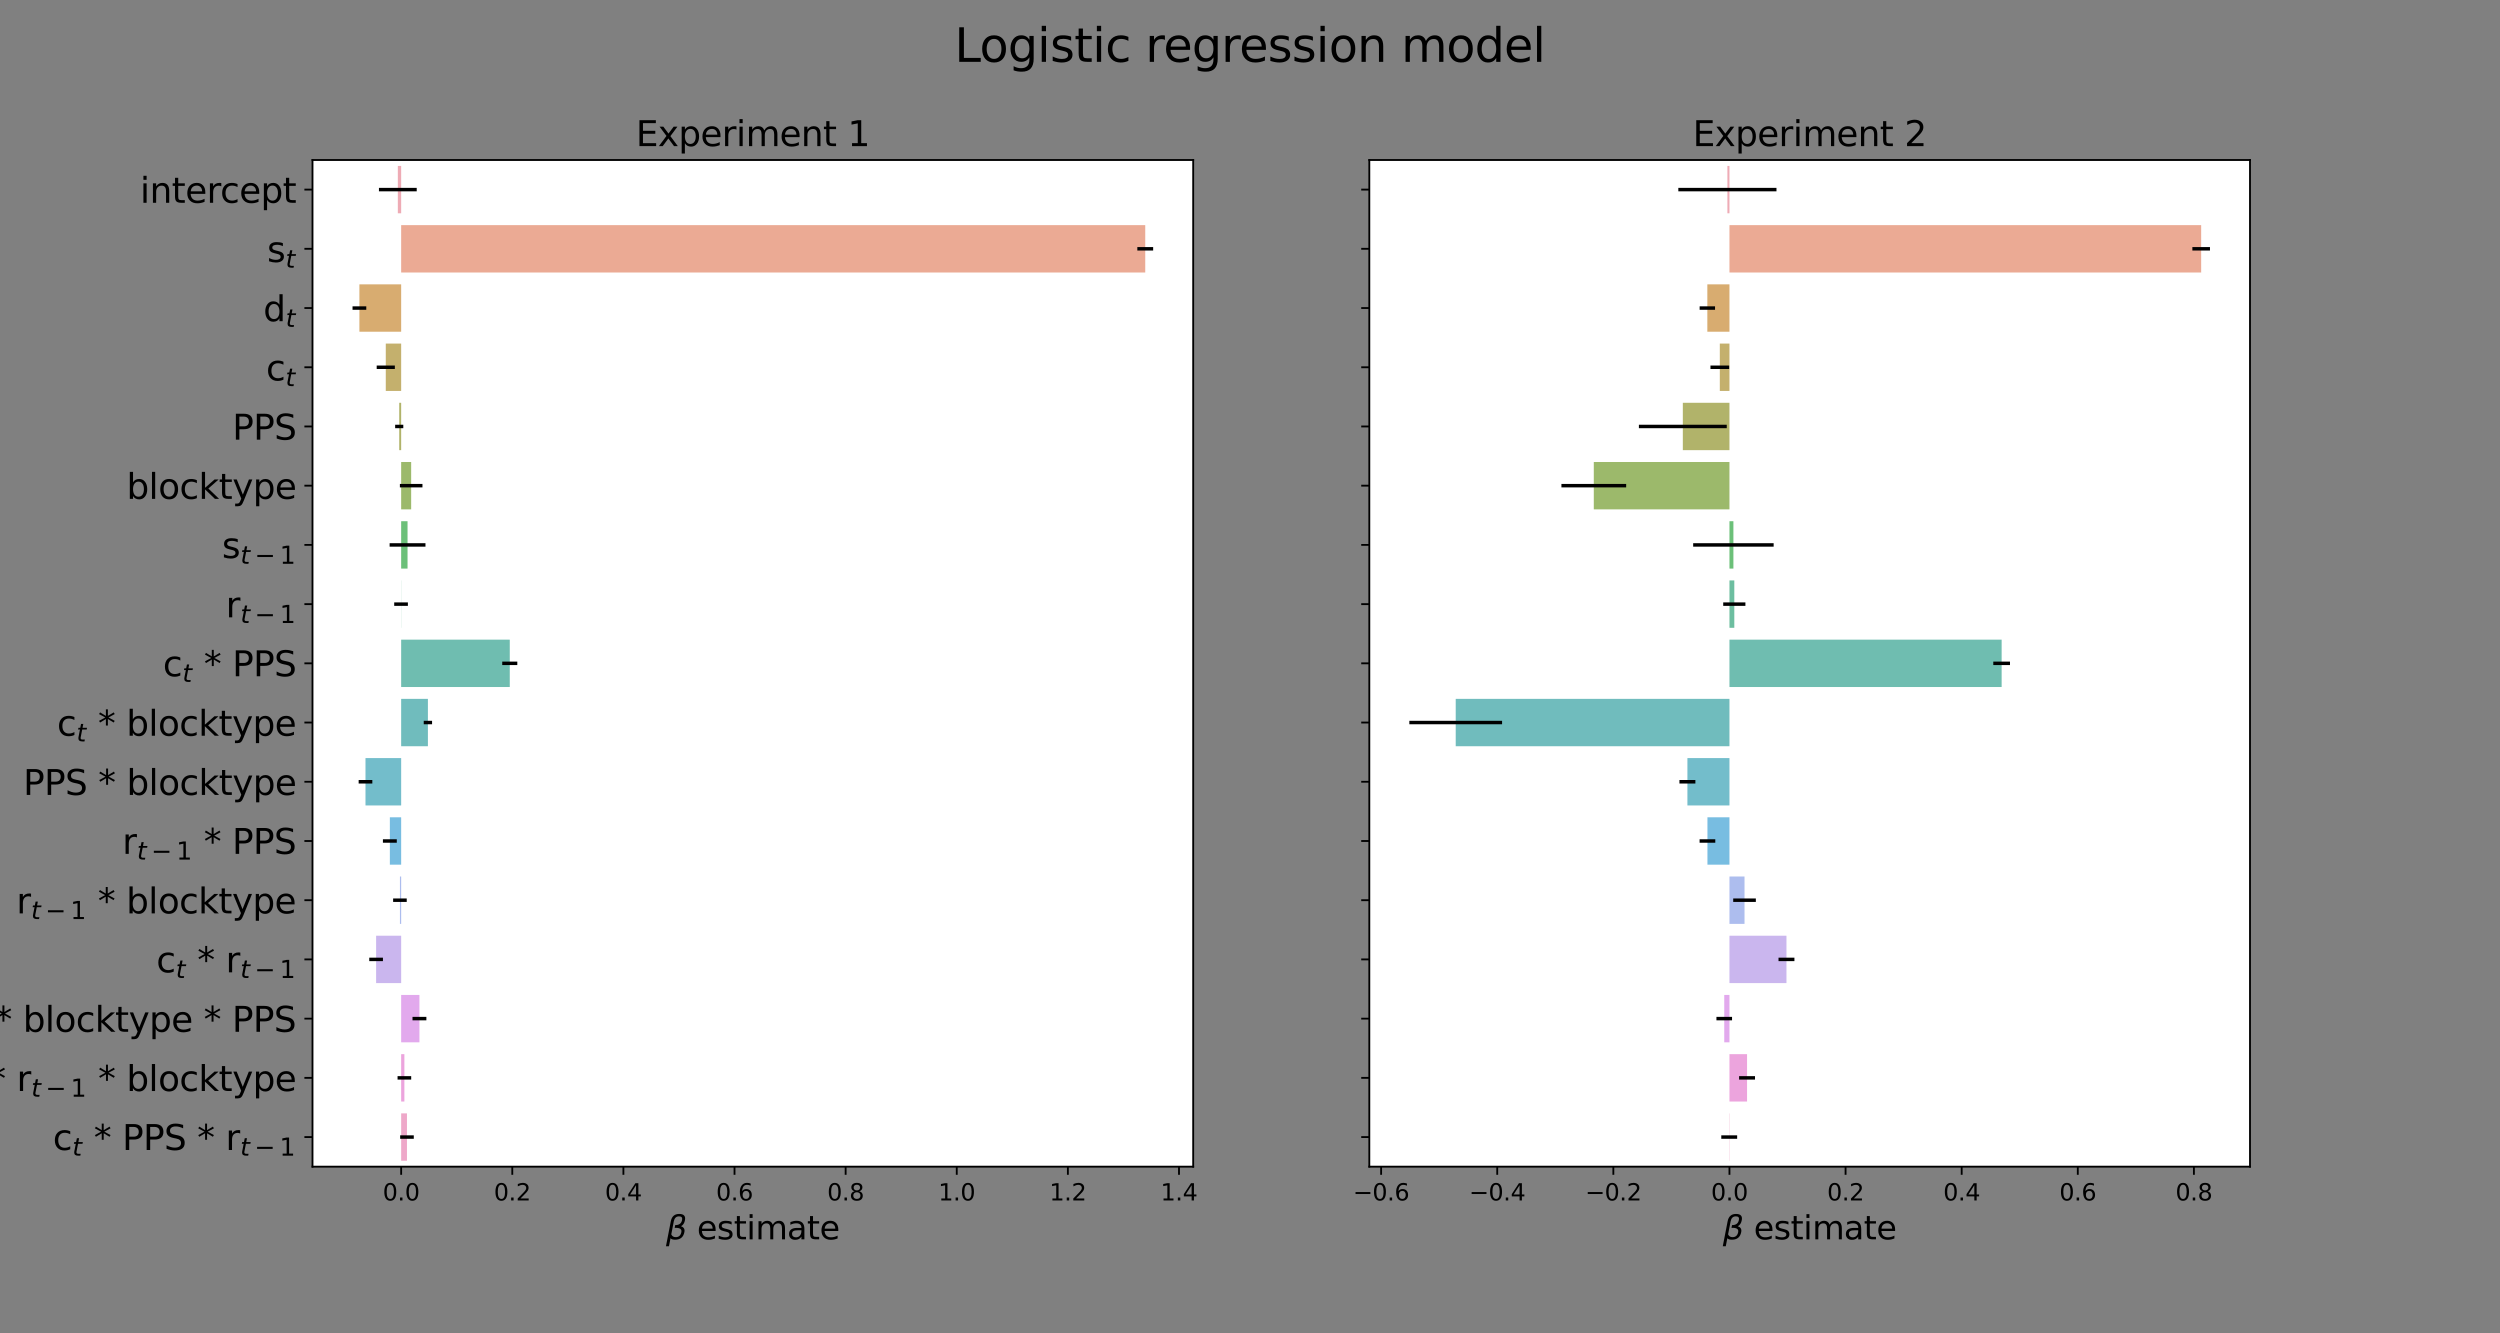 <?xml version="1.0" encoding="utf-8" standalone="no"?>
<!DOCTYPE svg PUBLIC "-//W3C//DTD SVG 1.1//EN"
  "http://www.w3.org/Graphics/SVG/1.1/DTD/svg11.dtd">
<svg height="576pt" version="1.1" viewBox="0 0 1080 576" width="1080pt" xmlns="http://www.w3.org/2000/svg" xmlns:xlink="http://www.w3.org/1999/xlink">
 <rect x="0" y="0" width="1080" height="576" fill="#808080" stroke="none"/>
 <defs>
  <style type="text/css">*{stroke-linecap:butt;stroke-linejoin:round;}</style>
 </defs>
 <g id="figure_1">
  <g id="patch_1">
   <path d="M 0 576 
L 1080 576 
L 1080 0 
L 0 0 
z
" style="fill:none;"/>
  </g>
  <g id="axes_1">
   <g id="patch_2">
    <path d="M 135 504 
L 515.455 504 
L 515.455 69.12 
L 135 69.12 
z
" style="fill:#ffffff;"/>
   </g>
   <g id="patch_3">
    <path clip-path="url(#p44e03af7d9)" d="M 173.302 71.678 
L 171.862 71.678 
L 171.862 92.143 
L 173.302 92.143 
z
" style="fill:#ea96a3;opacity:0.8;"/>
   </g>
   <g id="patch_4">
    <path clip-path="url(#p44e03af7d9)" d="M 173.302 97.259 
L 494.745 97.259 
L 494.745 117.724 
L 173.302 117.724 
z
" style="fill:#e6957a;opacity:0.8;"/>
   </g>
   <g id="patch_5">
    <path clip-path="url(#p44e03af7d9)" d="M 173.302 122.84 
L 155.264 122.84 
L 155.264 143.305 
L 173.302 143.305 
z
" style="fill:#ce974c;opacity:0.8;"/>
   </g>
   <g id="patch_6">
    <path clip-path="url(#p44e03af7d9)" d="M 173.302 148.422 
L 166.654 148.422 
L 166.654 168.887 
L 173.302 168.887 
z
" style="fill:#b59c49;opacity:0.8;"/>
   </g>
   <g id="patch_7">
    <path clip-path="url(#p44e03af7d9)" d="M 173.302 174.003 
L 172.464 174.003 
L 172.464 194.468 
L 173.302 194.468 
z
" style="fill:#9da045;opacity:0.8;"/>
   </g>
   <g id="patch_8">
    <path clip-path="url(#p44e03af7d9)" d="M 173.302 199.584 
L 177.625 199.584 
L 177.625 220.049 
L 173.302 220.049 
z
" style="fill:#83a846;opacity:0.8;"/>
   </g>
   <g id="patch_9">
    <path clip-path="url(#p44e03af7d9)" d="M 173.302 225.165 
L 176.059 225.165 
L 176.059 245.63 
L 173.302 245.63 
z
" style="fill:#48b058;opacity:0.8;"/>
   </g>
   <g id="patch_10">
    <path clip-path="url(#p44e03af7d9)" d="M 173.302 250.746 
L 173.253 250.746 
L 173.253 271.211 
L 173.302 271.211 
z
" style="fill:#49ae88;opacity:0.8;"/>
   </g>
   <g id="patch_11">
    <path clip-path="url(#p44e03af7d9)" d="M 173.302 276.328 
L 220.219 276.328 
L 220.219 296.792 
L 173.302 296.792 
z
" style="fill:#4bac9c;opacity:0.8;"/>
   </g>
   <g id="patch_12">
    <path clip-path="url(#p44e03af7d9)" d="M 173.302 301.909 
L 184.854 301.909 
L 184.854 322.374 
L 173.302 322.374 
z
" style="fill:#4cabac;opacity:0.8;"/>
   </g>
   <g id="patch_13">
    <path clip-path="url(#p44e03af7d9)" d="M 173.302 327.49 
L 157.892 327.49 
L 157.892 347.955 
L 173.302 347.955 
z
" style="fill:#50acbe;opacity:0.8;"/>
   </g>
   <g id="patch_14">
    <path clip-path="url(#p44e03af7d9)" d="M 173.302 353.071 
L 168.416 353.071 
L 168.416 373.536 
L 173.302 373.536 
z
" style="fill:#56acd9;opacity:0.8;"/>
   </g>
   <g id="patch_15">
    <path clip-path="url(#p44e03af7d9)" d="M 173.302 378.652 
L 172.769 378.652 
L 172.769 399.117 
L 173.302 399.117 
z
" style="fill:#99ade9;opacity:0.8;"/>
   </g>
   <g id="patch_16">
    <path clip-path="url(#p44e03af7d9)" d="M 173.302 404.233 
L 162.477 404.233 
L 162.477 424.698 
L 173.302 424.698 
z
" style="fill:#bda4ea;opacity:0.8;"/>
   </g>
   <g id="patch_17">
    <path clip-path="url(#p44e03af7d9)" d="M 173.302 429.815 
L 181.199 429.815 
L 181.199 450.28 
L 173.302 450.28 
z
" style="fill:#da93e8;opacity:0.8;"/>
   </g>
   <g id="patch_18">
    <path clip-path="url(#p44e03af7d9)" d="M 173.302 455.396 
L 174.691 455.396 
L 174.691 475.861 
L 173.302 475.861 
z
" style="fill:#e78dd4;opacity:0.8;"/>
   </g>
   <g id="patch_19">
    <path clip-path="url(#p44e03af7d9)" d="M 173.302 480.977 
L 175.812 480.977 
L 175.812 501.442 
L 173.302 501.442 
z
" style="fill:#e992bc;opacity:0.8;"/>
   </g>
   <g id="matplotlib.axis_1">
    <g id="xtick_1">
     <g id="line2d_1">
      <defs>
       <path d="M 0 0 
L 0 3.5 
" id="md92da0482b" style="stroke:#000000;stroke-width:0.8;"/>
      </defs>
      <g>
       <use style="stroke:#000000;stroke-width:0.8;" x="173.302" xlink:href="#md92da0482b" y="504"/>
      </g>
     </g>
     <g id="text_1">
      <!-- 0.0 -->
      <g transform="translate(165.35 518.598)scale(0.1 -0.1)">
       <defs>
        <path d="M 2034 4250 
Q 1547 4250 1301 3770 
Q 1056 3291 1056 2328 
Q 1056 1369 1301 889 
Q 1547 409 2034 409 
Q 2525 409 2770 889 
Q 3016 1369 3016 2328 
Q 3016 3291 2770 3770 
Q 2525 4250 2034 4250 
z
M 2034 4750 
Q 2819 4750 3233 4129 
Q 3647 3509 3647 2328 
Q 3647 1150 3233 529 
Q 2819 -91 2034 -91 
Q 1250 -91 836 529 
Q 422 1150 422 2328 
Q 422 3509 836 4129 
Q 1250 4750 2034 4750 
z
" id="DejaVuSans-30" transform="scale(0.016)"/>
        <path d="M 684 794 
L 1344 794 
L 1344 0 
L 684 0 
L 684 794 
z
" id="DejaVuSans-2e" transform="scale(0.016)"/>
       </defs>
       <use xlink:href="#DejaVuSans-30"/>
       <use x="63.623" xlink:href="#DejaVuSans-2e"/>
       <use x="95.41" xlink:href="#DejaVuSans-30"/>
      </g>
     </g>
    </g>
    <g id="xtick_2">
     <g id="line2d_2">
      <g>
       <use style="stroke:#000000;stroke-width:0.8;" x="221.305" xlink:href="#md92da0482b" y="504"/>
      </g>
     </g>
     <g id="text_2">
      <!-- 0.2 -->
      <g transform="translate(213.354 518.598)scale(0.1 -0.1)">
       <defs>
        <path d="M 1228 531 
L 3431 531 
L 3431 0 
L 469 0 
L 469 531 
Q 828 903 1448 1529 
Q 2069 2156 2228 2338 
Q 2531 2678 2651 2914 
Q 2772 3150 2772 3378 
Q 2772 3750 2511 3984 
Q 2250 4219 1831 4219 
Q 1534 4219 1204 4116 
Q 875 4013 500 3803 
L 500 4441 
Q 881 4594 1212 4672 
Q 1544 4750 1819 4750 
Q 2544 4750 2975 4387 
Q 3406 4025 3406 3419 
Q 3406 3131 3298 2873 
Q 3191 2616 2906 2266 
Q 2828 2175 2409 1742 
Q 1991 1309 1228 531 
z
" id="DejaVuSans-32" transform="scale(0.016)"/>
       </defs>
       <use xlink:href="#DejaVuSans-30"/>
       <use x="63.623" xlink:href="#DejaVuSans-2e"/>
       <use x="95.41" xlink:href="#DejaVuSans-32"/>
      </g>
     </g>
    </g>
    <g id="xtick_3">
     <g id="line2d_3">
      <g>
       <use style="stroke:#000000;stroke-width:0.8;" x="269.309" xlink:href="#md92da0482b" y="504"/>
      </g>
     </g>
     <g id="text_3">
      <!-- 0.4 -->
      <g transform="translate(261.357 518.598)scale(0.1 -0.1)">
       <defs>
        <path d="M 2419 4116 
L 825 1625 
L 2419 1625 
L 2419 4116 
z
M 2253 4666 
L 3047 4666 
L 3047 1625 
L 3713 1625 
L 3713 1100 
L 3047 1100 
L 3047 0 
L 2419 0 
L 2419 1100 
L 313 1100 
L 313 1709 
L 2253 4666 
z
" id="DejaVuSans-34" transform="scale(0.016)"/>
       </defs>
       <use xlink:href="#DejaVuSans-30"/>
       <use x="63.623" xlink:href="#DejaVuSans-2e"/>
       <use x="95.41" xlink:href="#DejaVuSans-34"/>
      </g>
     </g>
    </g>
    <g id="xtick_4">
     <g id="line2d_4">
      <g>
       <use style="stroke:#000000;stroke-width:0.8;" x="317.313" xlink:href="#md92da0482b" y="504"/>
      </g>
     </g>
     <g id="text_4">
      <!-- 0.6 -->
      <g transform="translate(309.361 518.598)scale(0.1 -0.1)">
       <defs>
        <path d="M 2113 2584 
Q 1688 2584 1439 2293 
Q 1191 2003 1191 1497 
Q 1191 994 1439 701 
Q 1688 409 2113 409 
Q 2538 409 2786 701 
Q 3034 994 3034 1497 
Q 3034 2003 2786 2293 
Q 2538 2584 2113 2584 
z
M 3366 4563 
L 3366 3988 
Q 3128 4100 2886 4159 
Q 2644 4219 2406 4219 
Q 1781 4219 1451 3797 
Q 1122 3375 1075 2522 
Q 1259 2794 1537 2939 
Q 1816 3084 2150 3084 
Q 2853 3084 3261 2657 
Q 3669 2231 3669 1497 
Q 3669 778 3244 343 
Q 2819 -91 2113 -91 
Q 1303 -91 875 529 
Q 447 1150 447 2328 
Q 447 3434 972 4092 
Q 1497 4750 2381 4750 
Q 2619 4750 2861 4703 
Q 3103 4656 3366 4563 
z
" id="DejaVuSans-36" transform="scale(0.016)"/>
       </defs>
       <use xlink:href="#DejaVuSans-30"/>
       <use x="63.623" xlink:href="#DejaVuSans-2e"/>
       <use x="95.41" xlink:href="#DejaVuSans-36"/>
      </g>
     </g>
    </g>
    <g id="xtick_5">
     <g id="line2d_5">
      <g>
       <use style="stroke:#000000;stroke-width:0.8;" x="365.316" xlink:href="#md92da0482b" y="504"/>
      </g>
     </g>
     <g id="text_5">
      <!-- 0.8 -->
      <g transform="translate(357.365 518.598)scale(0.1 -0.1)">
       <defs>
        <path d="M 2034 2216 
Q 1584 2216 1326 1975 
Q 1069 1734 1069 1313 
Q 1069 891 1326 650 
Q 1584 409 2034 409 
Q 2484 409 2743 651 
Q 3003 894 3003 1313 
Q 3003 1734 2745 1975 
Q 2488 2216 2034 2216 
z
M 1403 2484 
Q 997 2584 770 2862 
Q 544 3141 544 3541 
Q 544 4100 942 4425 
Q 1341 4750 2034 4750 
Q 2731 4750 3128 4425 
Q 3525 4100 3525 3541 
Q 3525 3141 3298 2862 
Q 3072 2584 2669 2484 
Q 3125 2378 3379 2068 
Q 3634 1759 3634 1313 
Q 3634 634 3220 271 
Q 2806 -91 2034 -91 
Q 1263 -91 848 271 
Q 434 634 434 1313 
Q 434 1759 690 2068 
Q 947 2378 1403 2484 
z
M 1172 3481 
Q 1172 3119 1398 2916 
Q 1625 2713 2034 2713 
Q 2441 2713 2670 2916 
Q 2900 3119 2900 3481 
Q 2900 3844 2670 4047 
Q 2441 4250 2034 4250 
Q 1625 4250 1398 4047 
Q 1172 3844 1172 3481 
z
" id="DejaVuSans-38" transform="scale(0.016)"/>
       </defs>
       <use xlink:href="#DejaVuSans-30"/>
       <use x="63.623" xlink:href="#DejaVuSans-2e"/>
       <use x="95.41" xlink:href="#DejaVuSans-38"/>
      </g>
     </g>
    </g>
    <g id="xtick_6">
     <g id="line2d_6">
      <g>
       <use style="stroke:#000000;stroke-width:0.8;" x="413.32" xlink:href="#md92da0482b" y="504"/>
      </g>
     </g>
     <g id="text_6">
      <!-- 1.0 -->
      <g transform="translate(405.368 518.598)scale(0.1 -0.1)">
       <defs>
        <path d="M 794 531 
L 1825 531 
L 1825 4091 
L 703 3866 
L 703 4441 
L 1819 4666 
L 2450 4666 
L 2450 531 
L 3481 531 
L 3481 0 
L 794 0 
L 794 531 
z
" id="DejaVuSans-31" transform="scale(0.016)"/>
       </defs>
       <use xlink:href="#DejaVuSans-31"/>
       <use x="63.623" xlink:href="#DejaVuSans-2e"/>
       <use x="95.41" xlink:href="#DejaVuSans-30"/>
      </g>
     </g>
    </g>
    <g id="xtick_7">
     <g id="line2d_7">
      <g>
       <use style="stroke:#000000;stroke-width:0.8;" x="461.324" xlink:href="#md92da0482b" y="504"/>
      </g>
     </g>
     <g id="text_7">
      <!-- 1.2 -->
      <g transform="translate(453.372 518.598)scale(0.1 -0.1)">
       <use xlink:href="#DejaVuSans-31"/>
       <use x="63.623" xlink:href="#DejaVuSans-2e"/>
       <use x="95.41" xlink:href="#DejaVuSans-32"/>
      </g>
     </g>
    </g>
    <g id="xtick_8">
     <g id="line2d_8">
      <g>
       <use style="stroke:#000000;stroke-width:0.8;" x="509.327" xlink:href="#md92da0482b" y="504"/>
      </g>
     </g>
     <g id="text_8">
      <!-- 1.4 -->
      <g transform="translate(501.376 518.598)scale(0.1 -0.1)">
       <use xlink:href="#DejaVuSans-31"/>
       <use x="63.623" xlink:href="#DejaVuSans-2e"/>
       <use x="95.41" xlink:href="#DejaVuSans-34"/>
      </g>
     </g>
    </g>
    <g id="text_9">
     <!-- $\beta$ estimate -->
     <g transform="translate(287.707 535.458)scale(0.14 -0.14)">
      <defs>
       <path d="M 872 216 
L 572 -1331 
L -6 -1331 
L 928 3478 
Q 1206 4903 2538 4903 
Q 3888 4903 3659 3700 
Q 3503 2844 2894 2531 
Q 3713 2250 3553 1416 
Q 3272 -69 1759 -66 
Q 1097 -63 872 216 
z
M 1019 966 
Q 1259 422 1875 425 
Q 2775 425 2966 1406 
Q 3138 2288 1675 2219 
L 1778 2750 
Q 2909 2731 3106 3750 
Q 3241 4438 2509 4434 
Q 1691 4434 1503 3459 
L 1019 966 
z
" id="DejaVuSans-Oblique-3b2" transform="scale(0.016)"/>
       <path id="DejaVuSans-20" transform="scale(0.016)"/>
       <path d="M 3597 1894 
L 3597 1613 
L 953 1613 
Q 991 1019 1311 708 
Q 1631 397 2203 397 
Q 2534 397 2845 478 
Q 3156 559 3463 722 
L 3463 178 
Q 3153 47 2828 -22 
Q 2503 -91 2169 -91 
Q 1331 -91 842 396 
Q 353 884 353 1716 
Q 353 2575 817 3079 
Q 1281 3584 2069 3584 
Q 2775 3584 3186 3129 
Q 3597 2675 3597 1894 
z
M 3022 2063 
Q 3016 2534 2758 2815 
Q 2500 3097 2075 3097 
Q 1594 3097 1305 2825 
Q 1016 2553 972 2059 
L 3022 2063 
z
" id="DejaVuSans-65" transform="scale(0.016)"/>
       <path d="M 2834 3397 
L 2834 2853 
Q 2591 2978 2328 3040 
Q 2066 3103 1784 3103 
Q 1356 3103 1142 2972 
Q 928 2841 928 2578 
Q 928 2378 1081 2264 
Q 1234 2150 1697 2047 
L 1894 2003 
Q 2506 1872 2764 1633 
Q 3022 1394 3022 966 
Q 3022 478 2636 193 
Q 2250 -91 1575 -91 
Q 1294 -91 989 -36 
Q 684 19 347 128 
L 347 722 
Q 666 556 975 473 
Q 1284 391 1588 391 
Q 1994 391 2212 530 
Q 2431 669 2431 922 
Q 2431 1156 2273 1281 
Q 2116 1406 1581 1522 
L 1381 1569 
Q 847 1681 609 1914 
Q 372 2147 372 2553 
Q 372 3047 722 3315 
Q 1072 3584 1716 3584 
Q 2034 3584 2315 3537 
Q 2597 3491 2834 3397 
z
" id="DejaVuSans-73" transform="scale(0.016)"/>
       <path d="M 1172 4494 
L 1172 3500 
L 2356 3500 
L 2356 3053 
L 1172 3053 
L 1172 1153 
Q 1172 725 1289 603 
Q 1406 481 1766 481 
L 2356 481 
L 2356 0 
L 1766 0 
Q 1100 0 847 248 
Q 594 497 594 1153 
L 594 3053 
L 172 3053 
L 172 3500 
L 594 3500 
L 594 4494 
L 1172 4494 
z
" id="DejaVuSans-74" transform="scale(0.016)"/>
       <path d="M 603 3500 
L 1178 3500 
L 1178 0 
L 603 0 
L 603 3500 
z
M 603 4863 
L 1178 4863 
L 1178 4134 
L 603 4134 
L 603 4863 
z
" id="DejaVuSans-69" transform="scale(0.016)"/>
       <path d="M 3328 2828 
Q 3544 3216 3844 3400 
Q 4144 3584 4550 3584 
Q 5097 3584 5394 3201 
Q 5691 2819 5691 2113 
L 5691 0 
L 5113 0 
L 5113 2094 
Q 5113 2597 4934 2840 
Q 4756 3084 4391 3084 
Q 3944 3084 3684 2787 
Q 3425 2491 3425 1978 
L 3425 0 
L 2847 0 
L 2847 2094 
Q 2847 2600 2669 2842 
Q 2491 3084 2119 3084 
Q 1678 3084 1418 2786 
Q 1159 2488 1159 1978 
L 1159 0 
L 581 0 
L 581 3500 
L 1159 3500 
L 1159 2956 
Q 1356 3278 1631 3431 
Q 1906 3584 2284 3584 
Q 2666 3584 2933 3390 
Q 3200 3197 3328 2828 
z
" id="DejaVuSans-6d" transform="scale(0.016)"/>
       <path d="M 2194 1759 
Q 1497 1759 1228 1600 
Q 959 1441 959 1056 
Q 959 750 1161 570 
Q 1363 391 1709 391 
Q 2188 391 2477 730 
Q 2766 1069 2766 1631 
L 2766 1759 
L 2194 1759 
z
M 3341 1997 
L 3341 0 
L 2766 0 
L 2766 531 
Q 2569 213 2275 61 
Q 1981 -91 1556 -91 
Q 1019 -91 701 211 
Q 384 513 384 1019 
Q 384 1609 779 1909 
Q 1175 2209 1959 2209 
L 2766 2209 
L 2766 2266 
Q 2766 2663 2505 2880 
Q 2244 3097 1772 3097 
Q 1472 3097 1187 3025 
Q 903 2953 641 2809 
L 641 3341 
Q 956 3463 1253 3523 
Q 1550 3584 1831 3584 
Q 2591 3584 2966 3190 
Q 3341 2797 3341 1997 
z
" id="DejaVuSans-61" transform="scale(0.016)"/>
      </defs>
      <use transform="translate(0 0.391)" xlink:href="#DejaVuSans-Oblique-3b2"/>
      <use transform="translate(63.818 0.391)" xlink:href="#DejaVuSans-20"/>
      <use transform="translate(95.605 0.391)" xlink:href="#DejaVuSans-65"/>
      <use transform="translate(157.129 0.391)" xlink:href="#DejaVuSans-73"/>
      <use transform="translate(209.229 0.391)" xlink:href="#DejaVuSans-74"/>
      <use transform="translate(248.438 0.391)" xlink:href="#DejaVuSans-69"/>
      <use transform="translate(276.221 0.391)" xlink:href="#DejaVuSans-6d"/>
      <use transform="translate(373.633 0.391)" xlink:href="#DejaVuSans-61"/>
      <use transform="translate(434.912 0.391)" xlink:href="#DejaVuSans-74"/>
      <use transform="translate(474.121 0.391)" xlink:href="#DejaVuSans-65"/>
     </g>
    </g>
   </g>
   <g id="matplotlib.axis_2">
    <g id="ytick_1">
     <g id="line2d_9">
      <defs>
       <path d="M 0 0 
L -3.5 0 
" id="m17ffa5e47e" style="stroke:#000000;stroke-width:0.8;"/>
      </defs>
      <g>
       <use style="stroke:#000000;stroke-width:0.8;" x="135" xlink:href="#m17ffa5e47e" y="81.911"/>
      </g>
     </g>
     <g id="text_10">
      <!-- intercept -->
      <g transform="translate(60.507 87.609)scale(0.15 -0.15)">
       <defs>
        <path d="M 3513 2113 
L 3513 0 
L 2938 0 
L 2938 2094 
Q 2938 2591 2744 2837 
Q 2550 3084 2163 3084 
Q 1697 3084 1428 2787 
Q 1159 2491 1159 1978 
L 1159 0 
L 581 0 
L 581 3500 
L 1159 3500 
L 1159 2956 
Q 1366 3272 1645 3428 
Q 1925 3584 2291 3584 
Q 2894 3584 3203 3211 
Q 3513 2838 3513 2113 
z
" id="DejaVuSans-6e" transform="scale(0.016)"/>
        <path d="M 2631 2963 
Q 2534 3019 2420 3045 
Q 2306 3072 2169 3072 
Q 1681 3072 1420 2755 
Q 1159 2438 1159 1844 
L 1159 0 
L 581 0 
L 581 3500 
L 1159 3500 
L 1159 2956 
Q 1341 3275 1631 3429 
Q 1922 3584 2338 3584 
Q 2397 3584 2469 3576 
Q 2541 3569 2628 3553 
L 2631 2963 
z
" id="DejaVuSans-72" transform="scale(0.016)"/>
        <path d="M 3122 3366 
L 3122 2828 
Q 2878 2963 2633 3030 
Q 2388 3097 2138 3097 
Q 1578 3097 1268 2742 
Q 959 2388 959 1747 
Q 959 1106 1268 751 
Q 1578 397 2138 397 
Q 2388 397 2633 464 
Q 2878 531 3122 666 
L 3122 134 
Q 2881 22 2623 -34 
Q 2366 -91 2075 -91 
Q 1284 -91 818 406 
Q 353 903 353 1747 
Q 353 2603 823 3093 
Q 1294 3584 2113 3584 
Q 2378 3584 2631 3529 
Q 2884 3475 3122 3366 
z
" id="DejaVuSans-63" transform="scale(0.016)"/>
        <path d="M 1159 525 
L 1159 -1331 
L 581 -1331 
L 581 3500 
L 1159 3500 
L 1159 2969 
Q 1341 3281 1617 3432 
Q 1894 3584 2278 3584 
Q 2916 3584 3314 3078 
Q 3713 2572 3713 1747 
Q 3713 922 3314 415 
Q 2916 -91 2278 -91 
Q 1894 -91 1617 61 
Q 1341 213 1159 525 
z
M 3116 1747 
Q 3116 2381 2855 2742 
Q 2594 3103 2138 3103 
Q 1681 3103 1420 2742 
Q 1159 2381 1159 1747 
Q 1159 1113 1420 752 
Q 1681 391 2138 391 
Q 2594 391 2855 752 
Q 3116 1113 3116 1747 
z
" id="DejaVuSans-70" transform="scale(0.016)"/>
       </defs>
       <use xlink:href="#DejaVuSans-69"/>
       <use x="27.783" xlink:href="#DejaVuSans-6e"/>
       <use x="91.162" xlink:href="#DejaVuSans-74"/>
       <use x="130.371" xlink:href="#DejaVuSans-65"/>
       <use x="191.895" xlink:href="#DejaVuSans-72"/>
       <use x="230.758" xlink:href="#DejaVuSans-63"/>
       <use x="285.738" xlink:href="#DejaVuSans-65"/>
       <use x="347.262" xlink:href="#DejaVuSans-70"/>
       <use x="410.738" xlink:href="#DejaVuSans-74"/>
      </g>
     </g>
    </g>
    <g id="ytick_2">
     <g id="line2d_10">
      <g>
       <use style="stroke:#000000;stroke-width:0.8;" x="135" xlink:href="#m17ffa5e47e" y="107.492"/>
      </g>
     </g>
     <g id="text_11">
      <!-- s$_t$ -->
      <g transform="translate(115.4 113.191)scale(0.15 -0.15)">
       <defs>
        <path d="M 2706 3500 
L 2619 3053 
L 1472 3053 
L 1100 1153 
Q 1081 1047 1072 975 
Q 1063 903 1063 863 
Q 1063 663 1183 572 
Q 1303 481 1569 481 
L 2150 481 
L 2053 0 
L 1503 0 
Q 991 0 739 200 
Q 488 400 488 806 
Q 488 878 497 964 
Q 506 1050 525 1153 
L 897 3053 
L 409 3053 
L 500 3500 
L 978 3500 
L 1172 4494 
L 1747 4494 
L 1556 3500 
L 2706 3500 
z
" id="DejaVuSans-Oblique-74" transform="scale(0.016)"/>
       </defs>
       <use xlink:href="#DejaVuSans-73"/>
       <use transform="translate(53.057 -16.406)scale(0.7)" xlink:href="#DejaVuSans-Oblique-74"/>
      </g>
     </g>
    </g>
    <g id="ytick_3">
     <g id="line2d_11">
      <g>
       <use style="stroke:#000000;stroke-width:0.8;" x="135" xlink:href="#m17ffa5e47e" y="133.073"/>
      </g>
     </g>
     <g id="text_12">
      <!-- d$_t$ -->
      <g transform="translate(113.75 138.772)scale(0.15 -0.15)">
       <defs>
        <path d="M 2906 2969 
L 2906 4863 
L 3481 4863 
L 3481 0 
L 2906 0 
L 2906 525 
Q 2725 213 2448 61 
Q 2172 -91 1784 -91 
Q 1150 -91 751 415 
Q 353 922 353 1747 
Q 353 2572 751 3078 
Q 1150 3584 1784 3584 
Q 2172 3584 2448 3432 
Q 2725 3281 2906 2969 
z
M 947 1747 
Q 947 1113 1208 752 
Q 1469 391 1925 391 
Q 2381 391 2643 752 
Q 2906 1113 2906 1747 
Q 2906 2381 2643 2742 
Q 2381 3103 1925 3103 
Q 1469 3103 1208 2742 
Q 947 2381 947 1747 
z
" id="DejaVuSans-64" transform="scale(0.016)"/>
       </defs>
       <use transform="translate(0 0.016)" xlink:href="#DejaVuSans-64"/>
       <use transform="translate(64.434 -16.391)scale(0.7)" xlink:href="#DejaVuSans-Oblique-74"/>
      </g>
     </g>
    </g>
    <g id="ytick_4">
     <g id="line2d_12">
      <g>
       <use style="stroke:#000000;stroke-width:0.8;" x="135" xlink:href="#m17ffa5e47e" y="158.654"/>
      </g>
     </g>
     <g id="text_13">
      <!-- c$_t$ -->
      <g transform="translate(114.95 164.353)scale(0.15 -0.15)">
       <use xlink:href="#DejaVuSans-63"/>
       <use transform="translate(55.938 -16.406)scale(0.7)" xlink:href="#DejaVuSans-Oblique-74"/>
      </g>
     </g>
    </g>
    <g id="ytick_5">
     <g id="line2d_13">
      <g>
       <use style="stroke:#000000;stroke-width:0.8;" x="135" xlink:href="#m17ffa5e47e" y="184.235"/>
      </g>
     </g>
     <g id="text_14">
      <!-- PPS -->
      <g transform="translate(100.388 189.934)scale(0.15 -0.15)">
       <defs>
        <path d="M 1259 4147 
L 1259 2394 
L 2053 2394 
Q 2494 2394 2734 2622 
Q 2975 2850 2975 3272 
Q 2975 3691 2734 3919 
Q 2494 4147 2053 4147 
L 1259 4147 
z
M 628 4666 
L 2053 4666 
Q 2838 4666 3239 4311 
Q 3641 3956 3641 3272 
Q 3641 2581 3239 2228 
Q 2838 1875 2053 1875 
L 1259 1875 
L 1259 0 
L 628 0 
L 628 4666 
z
" id="DejaVuSans-50" transform="scale(0.016)"/>
        <path d="M 3425 4513 
L 3425 3897 
Q 3066 4069 2747 4153 
Q 2428 4238 2131 4238 
Q 1616 4238 1336 4038 
Q 1056 3838 1056 3469 
Q 1056 3159 1242 3001 
Q 1428 2844 1947 2747 
L 2328 2669 
Q 3034 2534 3370 2195 
Q 3706 1856 3706 1288 
Q 3706 609 3251 259 
Q 2797 -91 1919 -91 
Q 1588 -91 1214 -16 
Q 841 59 441 206 
L 441 856 
Q 825 641 1194 531 
Q 1563 422 1919 422 
Q 2459 422 2753 634 
Q 3047 847 3047 1241 
Q 3047 1584 2836 1778 
Q 2625 1972 2144 2069 
L 1759 2144 
Q 1053 2284 737 2584 
Q 422 2884 422 3419 
Q 422 4038 858 4394 
Q 1294 4750 2059 4750 
Q 2388 4750 2728 4690 
Q 3069 4631 3425 4513 
z
" id="DejaVuSans-53" transform="scale(0.016)"/>
       </defs>
       <use xlink:href="#DejaVuSans-50"/>
       <use x="60.303" xlink:href="#DejaVuSans-50"/>
       <use x="120.605" xlink:href="#DejaVuSans-53"/>
      </g>
     </g>
    </g>
    <g id="ytick_6">
     <g id="line2d_14">
      <g>
       <use style="stroke:#000000;stroke-width:0.8;" x="135" xlink:href="#m17ffa5e47e" y="209.816"/>
      </g>
     </g>
     <g id="text_15">
      <!-- blocktype -->
      <g transform="translate(54.688 215.515)scale(0.15 -0.15)">
       <defs>
        <path d="M 3116 1747 
Q 3116 2381 2855 2742 
Q 2594 3103 2138 3103 
Q 1681 3103 1420 2742 
Q 1159 2381 1159 1747 
Q 1159 1113 1420 752 
Q 1681 391 2138 391 
Q 2594 391 2855 752 
Q 3116 1113 3116 1747 
z
M 1159 2969 
Q 1341 3281 1617 3432 
Q 1894 3584 2278 3584 
Q 2916 3584 3314 3078 
Q 3713 2572 3713 1747 
Q 3713 922 3314 415 
Q 2916 -91 2278 -91 
Q 1894 -91 1617 61 
Q 1341 213 1159 525 
L 1159 0 
L 581 0 
L 581 4863 
L 1159 4863 
L 1159 2969 
z
" id="DejaVuSans-62" transform="scale(0.016)"/>
        <path d="M 603 4863 
L 1178 4863 
L 1178 0 
L 603 0 
L 603 4863 
z
" id="DejaVuSans-6c" transform="scale(0.016)"/>
        <path d="M 1959 3097 
Q 1497 3097 1228 2736 
Q 959 2375 959 1747 
Q 959 1119 1226 758 
Q 1494 397 1959 397 
Q 2419 397 2687 759 
Q 2956 1122 2956 1747 
Q 2956 2369 2687 2733 
Q 2419 3097 1959 3097 
z
M 1959 3584 
Q 2709 3584 3137 3096 
Q 3566 2609 3566 1747 
Q 3566 888 3137 398 
Q 2709 -91 1959 -91 
Q 1206 -91 779 398 
Q 353 888 353 1747 
Q 353 2609 779 3096 
Q 1206 3584 1959 3584 
z
" id="DejaVuSans-6f" transform="scale(0.016)"/>
        <path d="M 581 4863 
L 1159 4863 
L 1159 1991 
L 2875 3500 
L 3609 3500 
L 1753 1863 
L 3688 0 
L 2938 0 
L 1159 1709 
L 1159 0 
L 581 0 
L 581 4863 
z
" id="DejaVuSans-6b" transform="scale(0.016)"/>
        <path d="M 2059 -325 
Q 1816 -950 1584 -1140 
Q 1353 -1331 966 -1331 
L 506 -1331 
L 506 -850 
L 844 -850 
Q 1081 -850 1212 -737 
Q 1344 -625 1503 -206 
L 1606 56 
L 191 3500 
L 800 3500 
L 1894 763 
L 2988 3500 
L 3597 3500 
L 2059 -325 
z
" id="DejaVuSans-79" transform="scale(0.016)"/>
       </defs>
       <use xlink:href="#DejaVuSans-62"/>
       <use x="63.477" xlink:href="#DejaVuSans-6c"/>
       <use x="91.26" xlink:href="#DejaVuSans-6f"/>
       <use x="152.441" xlink:href="#DejaVuSans-63"/>
       <use x="207.422" xlink:href="#DejaVuSans-6b"/>
       <use x="265.332" xlink:href="#DejaVuSans-74"/>
       <use x="304.541" xlink:href="#DejaVuSans-79"/>
       <use x="363.721" xlink:href="#DejaVuSans-70"/>
       <use x="427.197" xlink:href="#DejaVuSans-65"/>
      </g>
     </g>
    </g>
    <g id="ytick_7">
     <g id="line2d_15">
      <g>
       <use style="stroke:#000000;stroke-width:0.8;" x="135" xlink:href="#m17ffa5e47e" y="235.398"/>
      </g>
     </g>
     <g id="text_16">
      <!-- s$_{t-1}$ -->
      <g transform="translate(95.9 241.096)scale(0.15 -0.15)">
       <defs>
        <path d="M 678 2272 
L 4684 2272 
L 4684 1741 
L 678 1741 
L 678 2272 
z
" id="DejaVuSans-2212" transform="scale(0.016)"/>
       </defs>
       <use xlink:href="#DejaVuSans-73"/>
       <use transform="translate(53.057 -16.406)scale(0.7)" xlink:href="#DejaVuSans-Oblique-74"/>
       <use transform="translate(94.141 -16.406)scale(0.7)" xlink:href="#DejaVuSans-2212"/>
       <use transform="translate(166.431 -16.406)scale(0.7)" xlink:href="#DejaVuSans-31"/>
      </g>
     </g>
    </g>
    <g id="ytick_8">
     <g id="line2d_16">
      <g>
       <use style="stroke:#000000;stroke-width:0.8;" x="135" xlink:href="#m17ffa5e47e" y="260.979"/>
      </g>
     </g>
     <g id="text_17">
      <!-- r$_{t-1}$ -->
      <g transform="translate(97.55 266.678)scale(0.15 -0.15)">
       <use xlink:href="#DejaVuSans-72"/>
       <use transform="translate(42.07 -16.406)scale(0.7)" xlink:href="#DejaVuSans-Oblique-74"/>
       <use transform="translate(83.154 -16.406)scale(0.7)" xlink:href="#DejaVuSans-2212"/>
       <use transform="translate(155.444 -16.406)scale(0.7)" xlink:href="#DejaVuSans-31"/>
      </g>
     </g>
    </g>
    <g id="ytick_9">
     <g id="line2d_17">
      <g>
       <use style="stroke:#000000;stroke-width:0.8;" x="135" xlink:href="#m17ffa5e47e" y="286.56"/>
      </g>
     </g>
     <g id="text_18">
      <!-- c$_t$ * PPS -->
      <g transform="translate(70.4 292.259)scale(0.15 -0.15)">
       <defs>
        <path d="M 3009 3897 
L 1888 3291 
L 3009 2681 
L 2828 2375 
L 1778 3009 
L 1778 1831 
L 1422 1831 
L 1422 3009 
L 372 2375 
L 191 2681 
L 1313 3291 
L 191 3897 
L 372 4206 
L 1422 3572 
L 1422 4750 
L 1778 4750 
L 1778 3572 
L 2828 4206 
L 3009 3897 
z
" id="DejaVuSans-2a" transform="scale(0.016)"/>
       </defs>
       <use transform="translate(0 0.781)" xlink:href="#DejaVuSans-63"/>
       <use transform="translate(55.938 -15.625)scale(0.7)" xlink:href="#DejaVuSans-Oblique-74"/>
       <use transform="translate(86.118 0.781)" xlink:href="#DejaVuSans-20"/>
       <use transform="translate(117.905 0.781)" xlink:href="#DejaVuSans-2a"/>
       <use transform="translate(167.905 0.781)" xlink:href="#DejaVuSans-20"/>
       <use transform="translate(199.692 0.781)" xlink:href="#DejaVuSans-50"/>
       <use transform="translate(259.995 0.781)" xlink:href="#DejaVuSans-50"/>
       <use transform="translate(320.298 0.781)" xlink:href="#DejaVuSans-53"/>
      </g>
     </g>
    </g>
    <g id="ytick_10">
     <g id="line2d_18">
      <g>
       <use style="stroke:#000000;stroke-width:0.8;" x="135" xlink:href="#m17ffa5e47e" y="312.141"/>
      </g>
     </g>
     <g id="text_19">
      <!-- c$_t$ * blocktype -->
      <g transform="translate(24.65 317.841)scale(0.15 -0.15)">
       <use transform="translate(0 0.016)" xlink:href="#DejaVuSans-63"/>
       <use transform="translate(55.938 -16.391)scale(0.7)" xlink:href="#DejaVuSans-Oblique-74"/>
       <use transform="translate(86.118 0.016)" xlink:href="#DejaVuSans-20"/>
       <use transform="translate(117.905 0.016)" xlink:href="#DejaVuSans-2a"/>
       <use transform="translate(167.905 0.016)" xlink:href="#DejaVuSans-20"/>
       <use transform="translate(199.692 0.016)" xlink:href="#DejaVuSans-62"/>
       <use transform="translate(263.169 0.016)" xlink:href="#DejaVuSans-6c"/>
       <use transform="translate(290.952 0.016)" xlink:href="#DejaVuSans-6f"/>
       <use transform="translate(352.134 0.016)" xlink:href="#DejaVuSans-63"/>
       <use transform="translate(407.114 0.016)" xlink:href="#DejaVuSans-6b"/>
       <use transform="translate(465.024 0.016)" xlink:href="#DejaVuSans-74"/>
       <use transform="translate(504.233 0.016)" xlink:href="#DejaVuSans-79"/>
       <use transform="translate(563.413 0.016)" xlink:href="#DejaVuSans-70"/>
       <use transform="translate(626.89 0.016)" xlink:href="#DejaVuSans-65"/>
      </g>
     </g>
    </g>
    <g id="ytick_11">
     <g id="line2d_19">
      <g>
       <use style="stroke:#000000;stroke-width:0.8;" x="135" xlink:href="#m17ffa5e47e" y="337.722"/>
      </g>
     </g>
     <g id="text_20">
      <!-- PPS * blocktype -->
      <g transform="translate(10.041 343.421)scale(0.15 -0.15)">
       <use xlink:href="#DejaVuSans-50"/>
       <use x="60.303" xlink:href="#DejaVuSans-50"/>
       <use x="120.605" xlink:href="#DejaVuSans-53"/>
       <use x="184.082" xlink:href="#DejaVuSans-20"/>
       <use x="215.869" xlink:href="#DejaVuSans-2a"/>
       <use x="265.869" xlink:href="#DejaVuSans-20"/>
       <use x="297.656" xlink:href="#DejaVuSans-62"/>
       <use x="361.133" xlink:href="#DejaVuSans-6c"/>
       <use x="388.916" xlink:href="#DejaVuSans-6f"/>
       <use x="450.098" xlink:href="#DejaVuSans-63"/>
       <use x="505.078" xlink:href="#DejaVuSans-6b"/>
       <use x="562.988" xlink:href="#DejaVuSans-74"/>
       <use x="602.197" xlink:href="#DejaVuSans-79"/>
       <use x="661.377" xlink:href="#DejaVuSans-70"/>
       <use x="724.854" xlink:href="#DejaVuSans-65"/>
      </g>
     </g>
    </g>
    <g id="ytick_12">
     <g id="line2d_20">
      <g>
       <use style="stroke:#000000;stroke-width:0.8;" x="135" xlink:href="#m17ffa5e47e" y="363.304"/>
      </g>
     </g>
     <g id="text_21">
      <!-- r$_{t-1}$ * PPS -->
      <g transform="translate(52.85 369.002)scale(0.15 -0.15)">
       <use transform="translate(0 0.781)" xlink:href="#DejaVuSans-72"/>
       <use transform="translate(42.07 -15.625)scale(0.7)" xlink:href="#DejaVuSans-Oblique-74"/>
       <use transform="translate(83.154 -15.625)scale(0.7)" xlink:href="#DejaVuSans-2212"/>
       <use transform="translate(155.444 -15.625)scale(0.7)" xlink:href="#DejaVuSans-31"/>
       <use transform="translate(202.715 0.781)" xlink:href="#DejaVuSans-20"/>
       <use transform="translate(234.502 0.781)" xlink:href="#DejaVuSans-2a"/>
       <use transform="translate(284.502 0.781)" xlink:href="#DejaVuSans-20"/>
       <use transform="translate(316.289 0.781)" xlink:href="#DejaVuSans-50"/>
       <use transform="translate(376.592 0.781)" xlink:href="#DejaVuSans-50"/>
       <use transform="translate(436.895 0.781)" xlink:href="#DejaVuSans-53"/>
      </g>
     </g>
    </g>
    <g id="ytick_13">
     <g id="line2d_21">
      <g>
       <use style="stroke:#000000;stroke-width:0.8;" x="135" xlink:href="#m17ffa5e47e" y="388.885"/>
      </g>
     </g>
     <g id="text_22">
      <!-- r$_{t-1}$ * blocktype -->
      <g transform="translate(7.1 394.585)scale(0.15 -0.15)">
       <use transform="translate(0 0.016)" xlink:href="#DejaVuSans-72"/>
       <use transform="translate(42.07 -16.391)scale(0.7)" xlink:href="#DejaVuSans-Oblique-74"/>
       <use transform="translate(83.154 -16.391)scale(0.7)" xlink:href="#DejaVuSans-2212"/>
       <use transform="translate(155.444 -16.391)scale(0.7)" xlink:href="#DejaVuSans-31"/>
       <use transform="translate(202.715 0.016)" xlink:href="#DejaVuSans-20"/>
       <use transform="translate(234.502 0.016)" xlink:href="#DejaVuSans-2a"/>
       <use transform="translate(284.502 0.016)" xlink:href="#DejaVuSans-20"/>
       <use transform="translate(316.289 0.016)" xlink:href="#DejaVuSans-62"/>
       <use transform="translate(379.766 0.016)" xlink:href="#DejaVuSans-6c"/>
       <use transform="translate(407.549 0.016)" xlink:href="#DejaVuSans-6f"/>
       <use transform="translate(468.73 0.016)" xlink:href="#DejaVuSans-63"/>
       <use transform="translate(523.711 0.016)" xlink:href="#DejaVuSans-6b"/>
       <use transform="translate(581.621 0.016)" xlink:href="#DejaVuSans-74"/>
       <use transform="translate(620.83 0.016)" xlink:href="#DejaVuSans-79"/>
       <use transform="translate(680.01 0.016)" xlink:href="#DejaVuSans-70"/>
       <use transform="translate(743.486 0.016)" xlink:href="#DejaVuSans-65"/>
      </g>
     </g>
    </g>
    <g id="ytick_14">
     <g id="line2d_22">
      <g>
       <use style="stroke:#000000;stroke-width:0.8;" x="135" xlink:href="#m17ffa5e47e" y="414.466"/>
      </g>
     </g>
     <g id="text_23">
      <!-- c$_t$ * r$_{t-1}$ -->
      <g transform="translate(67.55 420.165)scale(0.15 -0.15)">
       <use transform="translate(0 0.781)" xlink:href="#DejaVuSans-63"/>
       <use transform="translate(55.938 -15.625)scale(0.7)" xlink:href="#DejaVuSans-Oblique-74"/>
       <use transform="translate(86.118 0.781)" xlink:href="#DejaVuSans-20"/>
       <use transform="translate(117.905 0.781)" xlink:href="#DejaVuSans-2a"/>
       <use transform="translate(167.905 0.781)" xlink:href="#DejaVuSans-20"/>
       <use transform="translate(199.692 0.781)" xlink:href="#DejaVuSans-72"/>
       <use transform="translate(241.763 -15.625)scale(0.7)" xlink:href="#DejaVuSans-Oblique-74"/>
       <use transform="translate(282.847 -15.625)scale(0.7)" xlink:href="#DejaVuSans-2212"/>
       <use transform="translate(355.137 -15.625)scale(0.7)" xlink:href="#DejaVuSans-31"/>
      </g>
     </g>
    </g>
    <g id="ytick_15">
     <g id="line2d_23">
      <g>
       <use style="stroke:#000000;stroke-width:0.8;" x="135" xlink:href="#m17ffa5e47e" y="440.047"/>
      </g>
     </g>
     <g id="text_24">
      <!-- c$_t$ * blocktype * PPS -->
      <g transform="translate(-20.05 445.747)scale(0.15 -0.15)">
       <use transform="translate(0 0.016)" xlink:href="#DejaVuSans-63"/>
       <use transform="translate(55.938 -16.391)scale(0.7)" xlink:href="#DejaVuSans-Oblique-74"/>
       <use transform="translate(86.118 0.016)" xlink:href="#DejaVuSans-20"/>
       <use transform="translate(117.905 0.016)" xlink:href="#DejaVuSans-2a"/>
       <use transform="translate(167.905 0.016)" xlink:href="#DejaVuSans-20"/>
       <use transform="translate(199.692 0.016)" xlink:href="#DejaVuSans-62"/>
       <use transform="translate(263.169 0.016)" xlink:href="#DejaVuSans-6c"/>
       <use transform="translate(290.952 0.016)" xlink:href="#DejaVuSans-6f"/>
       <use transform="translate(352.134 0.016)" xlink:href="#DejaVuSans-63"/>
       <use transform="translate(407.114 0.016)" xlink:href="#DejaVuSans-6b"/>
       <use transform="translate(465.024 0.016)" xlink:href="#DejaVuSans-74"/>
       <use transform="translate(504.233 0.016)" xlink:href="#DejaVuSans-79"/>
       <use transform="translate(563.413 0.016)" xlink:href="#DejaVuSans-70"/>
       <use transform="translate(626.89 0.016)" xlink:href="#DejaVuSans-65"/>
       <use transform="translate(688.413 0.016)" xlink:href="#DejaVuSans-20"/>
       <use transform="translate(720.2 0.016)" xlink:href="#DejaVuSans-2a"/>
       <use transform="translate(770.2 0.016)" xlink:href="#DejaVuSans-20"/>
       <use transform="translate(801.987 0.016)" xlink:href="#DejaVuSans-50"/>
       <use transform="translate(862.29 0.016)" xlink:href="#DejaVuSans-50"/>
       <use transform="translate(922.593 0.016)" xlink:href="#DejaVuSans-53"/>
      </g>
     </g>
    </g>
    <g id="ytick_16">
     <g id="line2d_24">
      <g>
       <use style="stroke:#000000;stroke-width:0.8;" x="135" xlink:href="#m17ffa5e47e" y="465.628"/>
      </g>
     </g>
     <g id="text_25">
      <!-- PPS * r$_{t-1}$ * blocktype -->
      <g transform="translate(-37.45 471.328)scale(0.15 -0.15)">
       <use transform="translate(0 0.016)" xlink:href="#DejaVuSans-50"/>
       <use transform="translate(60.303 0.016)" xlink:href="#DejaVuSans-50"/>
       <use transform="translate(120.605 0.016)" xlink:href="#DejaVuSans-53"/>
       <use transform="translate(184.082 0.016)" xlink:href="#DejaVuSans-20"/>
       <use transform="translate(215.869 0.016)" xlink:href="#DejaVuSans-2a"/>
       <use transform="translate(265.869 0.016)" xlink:href="#DejaVuSans-20"/>
       <use transform="translate(297.656 0.016)" xlink:href="#DejaVuSans-72"/>
       <use transform="translate(339.727 -16.391)scale(0.7)" xlink:href="#DejaVuSans-Oblique-74"/>
       <use transform="translate(380.811 -16.391)scale(0.7)" xlink:href="#DejaVuSans-2212"/>
       <use transform="translate(453.101 -16.391)scale(0.7)" xlink:href="#DejaVuSans-31"/>
       <use transform="translate(500.371 0.016)" xlink:href="#DejaVuSans-20"/>
       <use transform="translate(532.158 0.016)" xlink:href="#DejaVuSans-2a"/>
       <use transform="translate(582.158 0.016)" xlink:href="#DejaVuSans-20"/>
       <use transform="translate(613.945 0.016)" xlink:href="#DejaVuSans-62"/>
       <use transform="translate(677.422 0.016)" xlink:href="#DejaVuSans-6c"/>
       <use transform="translate(705.205 0.016)" xlink:href="#DejaVuSans-6f"/>
       <use transform="translate(766.387 0.016)" xlink:href="#DejaVuSans-63"/>
       <use transform="translate(821.367 0.016)" xlink:href="#DejaVuSans-6b"/>
       <use transform="translate(879.277 0.016)" xlink:href="#DejaVuSans-74"/>
       <use transform="translate(918.486 0.016)" xlink:href="#DejaVuSans-79"/>
       <use transform="translate(977.666 0.016)" xlink:href="#DejaVuSans-70"/>
       <use transform="translate(1041.143 0.016)" xlink:href="#DejaVuSans-65"/>
      </g>
     </g>
    </g>
    <g id="ytick_17">
     <g id="line2d_25">
      <g>
       <use style="stroke:#000000;stroke-width:0.8;" x="135" xlink:href="#m17ffa5e47e" y="491.209"/>
      </g>
     </g>
     <g id="text_26">
      <!-- c$_t$ * PPS * r$_{t-1}$ -->
      <g transform="translate(22.85 496.908)scale(0.15 -0.15)">
       <use transform="translate(0 0.781)" xlink:href="#DejaVuSans-63"/>
       <use transform="translate(55.938 -15.625)scale(0.7)" xlink:href="#DejaVuSans-Oblique-74"/>
       <use transform="translate(86.118 0.781)" xlink:href="#DejaVuSans-20"/>
       <use transform="translate(117.905 0.781)" xlink:href="#DejaVuSans-2a"/>
       <use transform="translate(167.905 0.781)" xlink:href="#DejaVuSans-20"/>
       <use transform="translate(199.692 0.781)" xlink:href="#DejaVuSans-50"/>
       <use transform="translate(259.995 0.781)" xlink:href="#DejaVuSans-50"/>
       <use transform="translate(320.298 0.781)" xlink:href="#DejaVuSans-53"/>
       <use transform="translate(383.774 0.781)" xlink:href="#DejaVuSans-20"/>
       <use transform="translate(415.562 0.781)" xlink:href="#DejaVuSans-2a"/>
       <use transform="translate(465.562 0.781)" xlink:href="#DejaVuSans-20"/>
       <use transform="translate(497.349 0.781)" xlink:href="#DejaVuSans-72"/>
       <use transform="translate(539.419 -15.625)scale(0.7)" xlink:href="#DejaVuSans-Oblique-74"/>
       <use transform="translate(580.503 -15.625)scale(0.7)" xlink:href="#DejaVuSans-2212"/>
       <use transform="translate(652.793 -15.625)scale(0.7)" xlink:href="#DejaVuSans-31"/>
      </g>
     </g>
    </g>
   </g>
   <g id="LineCollection_1">
    <path clip-path="url(#p44e03af7d9)" d="M 163.702 81.911 
L 180.023 81.911 
" style="fill:none;stroke:#000000;stroke-width:1.5;"/>
    <path clip-path="url(#p44e03af7d9)" d="M 491.329 107.492 
L 498.161 107.492 
" style="fill:none;stroke:#000000;stroke-width:1.5;"/>
    <path clip-path="url(#p44e03af7d9)" d="M 152.293 133.073 
L 158.234 133.073 
" style="fill:none;stroke:#000000;stroke-width:1.5;"/>
    <path clip-path="url(#p44e03af7d9)" d="M 162.733 158.654 
L 170.575 158.654 
" style="fill:none;stroke:#000000;stroke-width:1.5;"/>
    <path clip-path="url(#p44e03af7d9)" d="M 170.704 184.235 
L 174.224 184.235 
" style="fill:none;stroke:#000000;stroke-width:1.5;"/>
    <path clip-path="url(#p44e03af7d9)" d="M 172.75 209.816 
L 182.499 209.816 
" style="fill:none;stroke:#000000;stroke-width:1.5;"/>
    <path clip-path="url(#p44e03af7d9)" d="M 168.316 235.398 
L 183.802 235.398 
" style="fill:none;stroke:#000000;stroke-width:1.5;"/>
    <path clip-path="url(#p44e03af7d9)" d="M 170.298 260.979 
L 176.209 260.979 
" style="fill:none;stroke:#000000;stroke-width:1.5;"/>
    <path clip-path="url(#p44e03af7d9)" d="M 216.963 286.56 
L 223.475 286.56 
" style="fill:none;stroke:#000000;stroke-width:1.5;"/>
    <path clip-path="url(#p44e03af7d9)" d="M 183.055 312.141 
L 186.653 312.141 
" style="fill:none;stroke:#000000;stroke-width:1.5;"/>
    <path clip-path="url(#p44e03af7d9)" d="M 154.939 337.722 
L 160.845 337.722 
" style="fill:none;stroke:#000000;stroke-width:1.5;"/>
    <path clip-path="url(#p44e03af7d9)" d="M 165.419 363.304 
L 171.413 363.304 
" style="fill:none;stroke:#000000;stroke-width:1.5;"/>
    <path clip-path="url(#p44e03af7d9)" d="M 169.83 388.885 
L 175.707 388.885 
" style="fill:none;stroke:#000000;stroke-width:1.5;"/>
    <path clip-path="url(#p44e03af7d9)" d="M 159.523 414.466 
L 165.431 414.466 
" style="fill:none;stroke:#000000;stroke-width:1.5;"/>
    <path clip-path="url(#p44e03af7d9)" d="M 178.204 440.047 
L 184.194 440.047 
" style="fill:none;stroke:#000000;stroke-width:1.5;"/>
    <path clip-path="url(#p44e03af7d9)" d="M 171.747 465.628 
L 177.635 465.628 
" style="fill:none;stroke:#000000;stroke-width:1.5;"/>
    <path clip-path="url(#p44e03af7d9)" d="M 172.868 491.209 
L 178.756 491.209 
" style="fill:none;stroke:#000000;stroke-width:1.5;"/>
   </g>
   <g id="line2d_26">
    <path clip-path="url(#p44e03af7d9)" d="M 0 0 
" style="fill:none;stroke:#424242;stroke-linecap:square;stroke-width:2.7;"/>
   </g>
   <g id="line2d_27">
    <path clip-path="url(#p44e03af7d9)" d="M 0 0 
" style="fill:none;stroke:#424242;stroke-linecap:square;stroke-width:2.7;"/>
   </g>
   <g id="line2d_28">
    <path clip-path="url(#p44e03af7d9)" d="M 0 0 
" style="fill:none;stroke:#424242;stroke-linecap:square;stroke-width:2.7;"/>
   </g>
   <g id="line2d_29">
    <path clip-path="url(#p44e03af7d9)" d="M 0 0 
" style="fill:none;stroke:#424242;stroke-linecap:square;stroke-width:2.7;"/>
   </g>
   <g id="line2d_30">
    <path clip-path="url(#p44e03af7d9)" d="M 0 0 
" style="fill:none;stroke:#424242;stroke-linecap:square;stroke-width:2.7;"/>
   </g>
   <g id="line2d_31">
    <path clip-path="url(#p44e03af7d9)" d="M 0 0 
" style="fill:none;stroke:#424242;stroke-linecap:square;stroke-width:2.7;"/>
   </g>
   <g id="line2d_32">
    <path clip-path="url(#p44e03af7d9)" d="M 0 0 
" style="fill:none;stroke:#424242;stroke-linecap:square;stroke-width:2.7;"/>
   </g>
   <g id="line2d_33">
    <path clip-path="url(#p44e03af7d9)" d="M 0 0 
" style="fill:none;stroke:#424242;stroke-linecap:square;stroke-width:2.7;"/>
   </g>
   <g id="line2d_34">
    <path clip-path="url(#p44e03af7d9)" d="M 0 0 
" style="fill:none;stroke:#424242;stroke-linecap:square;stroke-width:2.7;"/>
   </g>
   <g id="line2d_35">
    <path clip-path="url(#p44e03af7d9)" d="M 0 0 
" style="fill:none;stroke:#424242;stroke-linecap:square;stroke-width:2.7;"/>
   </g>
   <g id="line2d_36">
    <path clip-path="url(#p44e03af7d9)" d="M 0 0 
" style="fill:none;stroke:#424242;stroke-linecap:square;stroke-width:2.7;"/>
   </g>
   <g id="line2d_37">
    <path clip-path="url(#p44e03af7d9)" d="M 0 0 
" style="fill:none;stroke:#424242;stroke-linecap:square;stroke-width:2.7;"/>
   </g>
   <g id="line2d_38">
    <path clip-path="url(#p44e03af7d9)" d="M 0 0 
" style="fill:none;stroke:#424242;stroke-linecap:square;stroke-width:2.7;"/>
   </g>
   <g id="line2d_39">
    <path clip-path="url(#p44e03af7d9)" d="M 0 0 
" style="fill:none;stroke:#424242;stroke-linecap:square;stroke-width:2.7;"/>
   </g>
   <g id="line2d_40">
    <path clip-path="url(#p44e03af7d9)" d="M 0 0 
" style="fill:none;stroke:#424242;stroke-linecap:square;stroke-width:2.7;"/>
   </g>
   <g id="line2d_41">
    <path clip-path="url(#p44e03af7d9)" d="M 0 0 
" style="fill:none;stroke:#424242;stroke-linecap:square;stroke-width:2.7;"/>
   </g>
   <g id="line2d_42">
    <path clip-path="url(#p44e03af7d9)" d="M 0 0 
" style="fill:none;stroke:#424242;stroke-linecap:square;stroke-width:2.7;"/>
   </g>
   <g id="patch_20">
    <path d="M 135 504 
L 135 69.12 
" style="fill:none;stroke:#000000;stroke-linecap:square;stroke-linejoin:miter;stroke-width:0.8;"/>
   </g>
   <g id="patch_21">
    <path d="M 515.455 504 
L 515.455 69.12 
" style="fill:none;stroke:#000000;stroke-linecap:square;stroke-linejoin:miter;stroke-width:0.8;"/>
   </g>
   <g id="patch_22">
    <path d="M 135 504 
L 515.455 504 
" style="fill:none;stroke:#000000;stroke-linecap:square;stroke-linejoin:miter;stroke-width:0.8;"/>
   </g>
   <g id="patch_23">
    <path d="M 135 69.12 
L 515.455 69.12 
" style="fill:none;stroke:#000000;stroke-linecap:square;stroke-linejoin:miter;stroke-width:0.8;"/>
   </g>
   <g id="text_27">
    <!-- Experiment 1 -->
    <g transform="translate(274.737 63.12)scale(0.15 -0.15)">
     <defs>
      <path d="M 628 4666 
L 3578 4666 
L 3578 4134 
L 1259 4134 
L 1259 2753 
L 3481 2753 
L 3481 2222 
L 1259 2222 
L 1259 531 
L 3634 531 
L 3634 0 
L 628 0 
L 628 4666 
z
" id="DejaVuSans-45" transform="scale(0.016)"/>
      <path d="M 3513 3500 
L 2247 1797 
L 3578 0 
L 2900 0 
L 1881 1375 
L 863 0 
L 184 0 
L 1544 1831 
L 300 3500 
L 978 3500 
L 1906 2253 
L 2834 3500 
L 3513 3500 
z
" id="DejaVuSans-78" transform="scale(0.016)"/>
     </defs>
     <use xlink:href="#DejaVuSans-45"/>
     <use x="63.184" xlink:href="#DejaVuSans-78"/>
     <use x="122.363" xlink:href="#DejaVuSans-70"/>
     <use x="185.84" xlink:href="#DejaVuSans-65"/>
     <use x="247.363" xlink:href="#DejaVuSans-72"/>
     <use x="288.477" xlink:href="#DejaVuSans-69"/>
     <use x="316.26" xlink:href="#DejaVuSans-6d"/>
     <use x="413.672" xlink:href="#DejaVuSans-65"/>
     <use x="475.195" xlink:href="#DejaVuSans-6e"/>
     <use x="538.574" xlink:href="#DejaVuSans-74"/>
     <use x="577.783" xlink:href="#DejaVuSans-20"/>
     <use x="609.57" xlink:href="#DejaVuSans-31"/>
    </g>
   </g>
  </g>
  <g id="axes_2">
   <g id="patch_24">
    <path d="M 591.545 504 
L 972 504 
L 972 69.12 
L 591.545 69.12 
z
" style="fill:#ffffff;"/>
   </g>
   <g id="patch_25">
    <path clip-path="url(#p5508da1f28)" d="M 747.125 71.678 
L 746.236 71.678 
L 746.236 92.143 
L 747.125 92.143 
z
" style="fill:#ea96a3;opacity:0.8;"/>
   </g>
   <g id="patch_26">
    <path clip-path="url(#p5508da1f28)" d="M 747.125 97.259 
L 950.906 97.259 
L 950.906 117.724 
L 747.125 117.724 
z
" style="fill:#e6957a;opacity:0.8;"/>
   </g>
   <g id="patch_27">
    <path clip-path="url(#p5508da1f28)" d="M 747.125 122.84 
L 737.571 122.84 
L 737.571 143.305 
L 747.125 143.305 
z
" style="fill:#ce974c;opacity:0.8;"/>
   </g>
   <g id="patch_28">
    <path clip-path="url(#p5508da1f28)" d="M 747.125 148.422 
L 742.958 148.422 
L 742.958 168.887 
L 747.125 168.887 
z
" style="fill:#b59c49;opacity:0.8;"/>
   </g>
   <g id="patch_29">
    <path clip-path="url(#p5508da1f28)" d="M 747.125 174.003 
L 726.98 174.003 
L 726.98 194.468 
L 747.125 194.468 
z
" style="fill:#9da045;opacity:0.8;"/>
   </g>
   <g id="patch_30">
    <path clip-path="url(#p5508da1f28)" d="M 747.125 199.584 
L 688.52 199.584 
L 688.52 220.049 
L 747.125 220.049 
z
" style="fill:#83a846;opacity:0.8;"/>
   </g>
   <g id="patch_31">
    <path clip-path="url(#p5508da1f28)" d="M 747.125 225.165 
L 748.832 225.165 
L 748.832 245.63 
L 747.125 245.63 
z
" style="fill:#48b058;opacity:0.8;"/>
   </g>
   <g id="patch_32">
    <path clip-path="url(#p5508da1f28)" d="M 747.125 250.746 
L 749.221 250.746 
L 749.221 271.211 
L 747.125 271.211 
z
" style="fill:#49ae88;opacity:0.8;"/>
   </g>
   <g id="patch_33">
    <path clip-path="url(#p5508da1f28)" d="M 747.125 276.328 
L 864.708 276.328 
L 864.708 296.792 
L 747.125 296.792 
z
" style="fill:#4bac9c;opacity:0.8;"/>
   </g>
   <g id="patch_34">
    <path clip-path="url(#p5508da1f28)" d="M 747.125 301.909 
L 628.869 301.909 
L 628.869 322.374 
L 747.125 322.374 
z
" style="fill:#4cabac;opacity:0.8;"/>
   </g>
   <g id="patch_35">
    <path clip-path="url(#p5508da1f28)" d="M 747.125 327.49 
L 728.963 327.49 
L 728.963 347.955 
L 747.125 347.955 
z
" style="fill:#50acbe;opacity:0.8;"/>
   </g>
   <g id="patch_36">
    <path clip-path="url(#p5508da1f28)" d="M 747.125 353.071 
L 737.615 353.071 
L 737.615 373.536 
L 747.125 373.536 
z
" style="fill:#56acd9;opacity:0.8;"/>
   </g>
   <g id="patch_37">
    <path clip-path="url(#p5508da1f28)" d="M 747.125 378.652 
L 753.634 378.652 
L 753.634 399.117 
L 747.125 399.117 
z
" style="fill:#99ade9;opacity:0.8;"/>
   </g>
   <g id="patch_38">
    <path clip-path="url(#p5508da1f28)" d="M 747.125 404.233 
L 771.755 404.233 
L 771.755 424.698 
L 747.125 424.698 
z
" style="fill:#bda4ea;opacity:0.8;"/>
   </g>
   <g id="patch_39">
    <path clip-path="url(#p5508da1f28)" d="M 747.125 429.815 
L 744.872 429.815 
L 744.872 450.28 
L 747.125 450.28 
z
" style="fill:#da93e8;opacity:0.8;"/>
   </g>
   <g id="patch_40">
    <path clip-path="url(#p5508da1f28)" d="M 747.125 455.396 
L 754.728 455.396 
L 754.728 475.861 
L 747.125 475.861 
z
" style="fill:#e78dd4;opacity:0.8;"/>
   </g>
   <g id="patch_41">
    <path clip-path="url(#p5508da1f28)" d="M 747.125 480.977 
L 747.021 480.977 
L 747.021 501.442 
L 747.125 501.442 
z
" style="fill:#e992bc;opacity:0.8;"/>
   </g>
   <g id="matplotlib.axis_3">
    <g id="xtick_9">
     <g id="line2d_43">
      <g>
       <use style="stroke:#000000;stroke-width:0.8;" x="596.643" xlink:href="#md92da0482b" y="504"/>
      </g>
     </g>
     <g id="text_28">
      <!-- −0.6 -->
      <g transform="translate(584.502 518.598)scale(0.1 -0.1)">
       <use xlink:href="#DejaVuSans-2212"/>
       <use x="83.789" xlink:href="#DejaVuSans-30"/>
       <use x="147.412" xlink:href="#DejaVuSans-2e"/>
       <use x="179.199" xlink:href="#DejaVuSans-36"/>
      </g>
     </g>
    </g>
    <g id="xtick_10">
     <g id="line2d_44">
      <g>
       <use style="stroke:#000000;stroke-width:0.8;" x="646.804" xlink:href="#md92da0482b" y="504"/>
      </g>
     </g>
     <g id="text_29">
      <!-- −0.4 -->
      <g transform="translate(634.662 518.598)scale(0.1 -0.1)">
       <use xlink:href="#DejaVuSans-2212"/>
       <use x="83.789" xlink:href="#DejaVuSans-30"/>
       <use x="147.412" xlink:href="#DejaVuSans-2e"/>
       <use x="179.199" xlink:href="#DejaVuSans-34"/>
      </g>
     </g>
    </g>
    <g id="xtick_11">
     <g id="line2d_45">
      <g>
       <use style="stroke:#000000;stroke-width:0.8;" x="696.965" xlink:href="#md92da0482b" y="504"/>
      </g>
     </g>
     <g id="text_30">
      <!-- −0.2 -->
      <g transform="translate(684.823 518.598)scale(0.1 -0.1)">
       <use xlink:href="#DejaVuSans-2212"/>
       <use x="83.789" xlink:href="#DejaVuSans-30"/>
       <use x="147.412" xlink:href="#DejaVuSans-2e"/>
       <use x="179.199" xlink:href="#DejaVuSans-32"/>
      </g>
     </g>
    </g>
    <g id="xtick_12">
     <g id="line2d_46">
      <g>
       <use style="stroke:#000000;stroke-width:0.8;" x="747.125" xlink:href="#md92da0482b" y="504"/>
      </g>
     </g>
     <g id="text_31">
      <!-- 0.0 -->
      <g transform="translate(739.174 518.598)scale(0.1 -0.1)">
       <use xlink:href="#DejaVuSans-30"/>
       <use x="63.623" xlink:href="#DejaVuSans-2e"/>
       <use x="95.41" xlink:href="#DejaVuSans-30"/>
      </g>
     </g>
    </g>
    <g id="xtick_13">
     <g id="line2d_47">
      <g>
       <use style="stroke:#000000;stroke-width:0.8;" x="797.286" xlink:href="#md92da0482b" y="504"/>
      </g>
     </g>
     <g id="text_32">
      <!-- 0.2 -->
      <g transform="translate(789.335 518.598)scale(0.1 -0.1)">
       <use xlink:href="#DejaVuSans-30"/>
       <use x="63.623" xlink:href="#DejaVuSans-2e"/>
       <use x="95.41" xlink:href="#DejaVuSans-32"/>
      </g>
     </g>
    </g>
    <g id="xtick_14">
     <g id="line2d_48">
      <g>
       <use style="stroke:#000000;stroke-width:0.8;" x="847.447" xlink:href="#md92da0482b" y="504"/>
      </g>
     </g>
     <g id="text_33">
      <!-- 0.4 -->
      <g transform="translate(839.496 518.598)scale(0.1 -0.1)">
       <use xlink:href="#DejaVuSans-30"/>
       <use x="63.623" xlink:href="#DejaVuSans-2e"/>
       <use x="95.41" xlink:href="#DejaVuSans-34"/>
      </g>
     </g>
    </g>
    <g id="xtick_15">
     <g id="line2d_49">
      <g>
       <use style="stroke:#000000;stroke-width:0.8;" x="897.608" xlink:href="#md92da0482b" y="504"/>
      </g>
     </g>
     <g id="text_34">
      <!-- 0.6 -->
      <g transform="translate(889.656 518.598)scale(0.1 -0.1)">
       <use xlink:href="#DejaVuSans-30"/>
       <use x="63.623" xlink:href="#DejaVuSans-2e"/>
       <use x="95.41" xlink:href="#DejaVuSans-36"/>
      </g>
     </g>
    </g>
    <g id="xtick_16">
     <g id="line2d_50">
      <g>
       <use style="stroke:#000000;stroke-width:0.8;" x="947.769" xlink:href="#md92da0482b" y="504"/>
      </g>
     </g>
     <g id="text_35">
      <!-- 0.8 -->
      <g transform="translate(939.817 518.598)scale(0.1 -0.1)">
       <use xlink:href="#DejaVuSans-30"/>
       <use x="63.623" xlink:href="#DejaVuSans-2e"/>
       <use x="95.41" xlink:href="#DejaVuSans-38"/>
      </g>
     </g>
    </g>
    <g id="text_36">
     <!-- $\beta$ estimate -->
     <g transform="translate(744.253 535.458)scale(0.14 -0.14)">
      <use transform="translate(0 0.391)" xlink:href="#DejaVuSans-Oblique-3b2"/>
      <use transform="translate(63.818 0.391)" xlink:href="#DejaVuSans-20"/>
      <use transform="translate(95.605 0.391)" xlink:href="#DejaVuSans-65"/>
      <use transform="translate(157.129 0.391)" xlink:href="#DejaVuSans-73"/>
      <use transform="translate(209.229 0.391)" xlink:href="#DejaVuSans-74"/>
      <use transform="translate(248.438 0.391)" xlink:href="#DejaVuSans-69"/>
      <use transform="translate(276.221 0.391)" xlink:href="#DejaVuSans-6d"/>
      <use transform="translate(373.633 0.391)" xlink:href="#DejaVuSans-61"/>
      <use transform="translate(434.912 0.391)" xlink:href="#DejaVuSans-74"/>
      <use transform="translate(474.121 0.391)" xlink:href="#DejaVuSans-65"/>
     </g>
    </g>
   </g>
   <g id="matplotlib.axis_4">
    <g id="ytick_18">
     <g id="line2d_51">
      <g>
       <use style="stroke:#000000;stroke-width:0.8;" x="591.545" xlink:href="#m17ffa5e47e" y="81.911"/>
      </g>
     </g>
    </g>
    <g id="ytick_19">
     <g id="line2d_52">
      <g>
       <use style="stroke:#000000;stroke-width:0.8;" x="591.545" xlink:href="#m17ffa5e47e" y="107.492"/>
      </g>
     </g>
    </g>
    <g id="ytick_20">
     <g id="line2d_53">
      <g>
       <use style="stroke:#000000;stroke-width:0.8;" x="591.545" xlink:href="#m17ffa5e47e" y="133.073"/>
      </g>
     </g>
    </g>
    <g id="ytick_21">
     <g id="line2d_54">
      <g>
       <use style="stroke:#000000;stroke-width:0.8;" x="591.545" xlink:href="#m17ffa5e47e" y="158.654"/>
      </g>
     </g>
    </g>
    <g id="ytick_22">
     <g id="line2d_55">
      <g>
       <use style="stroke:#000000;stroke-width:0.8;" x="591.545" xlink:href="#m17ffa5e47e" y="184.235"/>
      </g>
     </g>
    </g>
    <g id="ytick_23">
     <g id="line2d_56">
      <g>
       <use style="stroke:#000000;stroke-width:0.8;" x="591.545" xlink:href="#m17ffa5e47e" y="209.816"/>
      </g>
     </g>
    </g>
    <g id="ytick_24">
     <g id="line2d_57">
      <g>
       <use style="stroke:#000000;stroke-width:0.8;" x="591.545" xlink:href="#m17ffa5e47e" y="235.398"/>
      </g>
     </g>
    </g>
    <g id="ytick_25">
     <g id="line2d_58">
      <g>
       <use style="stroke:#000000;stroke-width:0.8;" x="591.545" xlink:href="#m17ffa5e47e" y="260.979"/>
      </g>
     </g>
    </g>
    <g id="ytick_26">
     <g id="line2d_59">
      <g>
       <use style="stroke:#000000;stroke-width:0.8;" x="591.545" xlink:href="#m17ffa5e47e" y="286.56"/>
      </g>
     </g>
    </g>
    <g id="ytick_27">
     <g id="line2d_60">
      <g>
       <use style="stroke:#000000;stroke-width:0.8;" x="591.545" xlink:href="#m17ffa5e47e" y="312.141"/>
      </g>
     </g>
    </g>
    <g id="ytick_28">
     <g id="line2d_61">
      <g>
       <use style="stroke:#000000;stroke-width:0.8;" x="591.545" xlink:href="#m17ffa5e47e" y="337.722"/>
      </g>
     </g>
    </g>
    <g id="ytick_29">
     <g id="line2d_62">
      <g>
       <use style="stroke:#000000;stroke-width:0.8;" x="591.545" xlink:href="#m17ffa5e47e" y="363.304"/>
      </g>
     </g>
    </g>
    <g id="ytick_30">
     <g id="line2d_63">
      <g>
       <use style="stroke:#000000;stroke-width:0.8;" x="591.545" xlink:href="#m17ffa5e47e" y="388.885"/>
      </g>
     </g>
    </g>
    <g id="ytick_31">
     <g id="line2d_64">
      <g>
       <use style="stroke:#000000;stroke-width:0.8;" x="591.545" xlink:href="#m17ffa5e47e" y="414.466"/>
      </g>
     </g>
    </g>
    <g id="ytick_32">
     <g id="line2d_65">
      <g>
       <use style="stroke:#000000;stroke-width:0.8;" x="591.545" xlink:href="#m17ffa5e47e" y="440.047"/>
      </g>
     </g>
    </g>
    <g id="ytick_33">
     <g id="line2d_66">
      <g>
       <use style="stroke:#000000;stroke-width:0.8;" x="591.545" xlink:href="#m17ffa5e47e" y="465.628"/>
      </g>
     </g>
    </g>
    <g id="ytick_34">
     <g id="line2d_67">
      <g>
       <use style="stroke:#000000;stroke-width:0.8;" x="591.545" xlink:href="#m17ffa5e47e" y="491.209"/>
      </g>
     </g>
    </g>
   </g>
   <g id="LineCollection_2">
    <path clip-path="url(#p5508da1f28)" d="M 725.038 81.911 
L 767.435 81.911 
" style="fill:none;stroke:#000000;stroke-width:1.5;"/>
    <path clip-path="url(#p5508da1f28)" d="M 947.105 107.492 
L 954.707 107.492 
" style="fill:none;stroke:#000000;stroke-width:1.5;"/>
    <path clip-path="url(#p5508da1f28)" d="M 734.244 133.073 
L 740.897 133.073 
" style="fill:none;stroke:#000000;stroke-width:1.5;"/>
    <path clip-path="url(#p5508da1f28)" d="M 738.921 158.654 
L 746.995 158.654 
" style="fill:none;stroke:#000000;stroke-width:1.5;"/>
    <path clip-path="url(#p5508da1f28)" d="M 708.002 184.235 
L 745.958 184.235 
" style="fill:none;stroke:#000000;stroke-width:1.5;"/>
    <path clip-path="url(#p5508da1f28)" d="M 674.536 209.816 
L 702.504 209.816 
" style="fill:none;stroke:#000000;stroke-width:1.5;"/>
    <path clip-path="url(#p5508da1f28)" d="M 731.448 235.398 
L 766.215 235.398 
" style="fill:none;stroke:#000000;stroke-width:1.5;"/>
    <path clip-path="url(#p5508da1f28)" d="M 744.428 260.979 
L 754.015 260.979 
" style="fill:none;stroke:#000000;stroke-width:1.5;"/>
    <path clip-path="url(#p5508da1f28)" d="M 861.1 286.56 
L 868.315 286.56 
" style="fill:none;stroke:#000000;stroke-width:1.5;"/>
    <path clip-path="url(#p5508da1f28)" d="M 608.839 312.141 
L 648.898 312.141 
" style="fill:none;stroke:#000000;stroke-width:1.5;"/>
    <path clip-path="url(#p5508da1f28)" d="M 725.52 337.722 
L 732.407 337.722 
" style="fill:none;stroke:#000000;stroke-width:1.5;"/>
    <path clip-path="url(#p5508da1f28)" d="M 734.224 363.304 
L 741.006 363.304 
" style="fill:none;stroke:#000000;stroke-width:1.5;"/>
    <path clip-path="url(#p5508da1f28)" d="M 748.743 388.885 
L 758.524 388.885 
" style="fill:none;stroke:#000000;stroke-width:1.5;"/>
    <path clip-path="url(#p5508da1f28)" d="M 768.32 414.466 
L 775.191 414.466 
" style="fill:none;stroke:#000000;stroke-width:1.5;"/>
    <path clip-path="url(#p5508da1f28)" d="M 741.502 440.047 
L 748.242 440.047 
" style="fill:none;stroke:#000000;stroke-width:1.5;"/>
    <path clip-path="url(#p5508da1f28)" d="M 751.292 465.628 
L 758.164 465.628 
" style="fill:none;stroke:#000000;stroke-width:1.5;"/>
    <path clip-path="url(#p5508da1f28)" d="M 743.593 491.209 
L 750.449 491.209 
" style="fill:none;stroke:#000000;stroke-width:1.5;"/>
   </g>
   <g id="line2d_68">
    <path clip-path="url(#p5508da1f28)" d="M 0 0 
" style="fill:none;stroke:#424242;stroke-linecap:square;stroke-width:2.7;"/>
   </g>
   <g id="line2d_69">
    <path clip-path="url(#p5508da1f28)" d="M 0 0 
" style="fill:none;stroke:#424242;stroke-linecap:square;stroke-width:2.7;"/>
   </g>
   <g id="line2d_70">
    <path clip-path="url(#p5508da1f28)" d="M 0 0 
" style="fill:none;stroke:#424242;stroke-linecap:square;stroke-width:2.7;"/>
   </g>
   <g id="line2d_71">
    <path clip-path="url(#p5508da1f28)" d="M 0 0 
" style="fill:none;stroke:#424242;stroke-linecap:square;stroke-width:2.7;"/>
   </g>
   <g id="line2d_72">
    <path clip-path="url(#p5508da1f28)" d="M 0 0 
" style="fill:none;stroke:#424242;stroke-linecap:square;stroke-width:2.7;"/>
   </g>
   <g id="line2d_73">
    <path clip-path="url(#p5508da1f28)" d="M 0 0 
" style="fill:none;stroke:#424242;stroke-linecap:square;stroke-width:2.7;"/>
   </g>
   <g id="line2d_74">
    <path clip-path="url(#p5508da1f28)" d="M 0 0 
" style="fill:none;stroke:#424242;stroke-linecap:square;stroke-width:2.7;"/>
   </g>
   <g id="line2d_75">
    <path clip-path="url(#p5508da1f28)" d="M 0 0 
" style="fill:none;stroke:#424242;stroke-linecap:square;stroke-width:2.7;"/>
   </g>
   <g id="line2d_76">
    <path clip-path="url(#p5508da1f28)" d="M 0 0 
" style="fill:none;stroke:#424242;stroke-linecap:square;stroke-width:2.7;"/>
   </g>
   <g id="line2d_77">
    <path clip-path="url(#p5508da1f28)" d="M 0 0 
" style="fill:none;stroke:#424242;stroke-linecap:square;stroke-width:2.7;"/>
   </g>
   <g id="line2d_78">
    <path clip-path="url(#p5508da1f28)" d="M 0 0 
" style="fill:none;stroke:#424242;stroke-linecap:square;stroke-width:2.7;"/>
   </g>
   <g id="line2d_79">
    <path clip-path="url(#p5508da1f28)" d="M 0 0 
" style="fill:none;stroke:#424242;stroke-linecap:square;stroke-width:2.7;"/>
   </g>
   <g id="line2d_80">
    <path clip-path="url(#p5508da1f28)" d="M 0 0 
" style="fill:none;stroke:#424242;stroke-linecap:square;stroke-width:2.7;"/>
   </g>
   <g id="line2d_81">
    <path clip-path="url(#p5508da1f28)" d="M 0 0 
" style="fill:none;stroke:#424242;stroke-linecap:square;stroke-width:2.7;"/>
   </g>
   <g id="line2d_82">
    <path clip-path="url(#p5508da1f28)" d="M 0 0 
" style="fill:none;stroke:#424242;stroke-linecap:square;stroke-width:2.7;"/>
   </g>
   <g id="line2d_83">
    <path clip-path="url(#p5508da1f28)" d="M 0 0 
" style="fill:none;stroke:#424242;stroke-linecap:square;stroke-width:2.7;"/>
   </g>
   <g id="line2d_84">
    <path clip-path="url(#p5508da1f28)" d="M 0 0 
" style="fill:none;stroke:#424242;stroke-linecap:square;stroke-width:2.7;"/>
   </g>
   <g id="patch_42">
    <path d="M 591.545 504 
L 591.545 69.12 
" style="fill:none;stroke:#000000;stroke-linecap:square;stroke-linejoin:miter;stroke-width:0.8;"/>
   </g>
   <g id="patch_43">
    <path d="M 972 504 
L 972 69.12 
" style="fill:none;stroke:#000000;stroke-linecap:square;stroke-linejoin:miter;stroke-width:0.8;"/>
   </g>
   <g id="patch_44">
    <path d="M 591.545 504 
L 972 504 
" style="fill:none;stroke:#000000;stroke-linecap:square;stroke-linejoin:miter;stroke-width:0.8;"/>
   </g>
   <g id="patch_45">
    <path d="M 591.545 69.12 
L 972 69.12 
" style="fill:none;stroke:#000000;stroke-linecap:square;stroke-linejoin:miter;stroke-width:0.8;"/>
   </g>
   <g id="text_37">
    <!-- Experiment 2 -->
    <g transform="translate(731.282 63.12)scale(0.15 -0.15)">
     <use xlink:href="#DejaVuSans-45"/>
     <use x="63.184" xlink:href="#DejaVuSans-78"/>
     <use x="122.363" xlink:href="#DejaVuSans-70"/>
     <use x="185.84" xlink:href="#DejaVuSans-65"/>
     <use x="247.363" xlink:href="#DejaVuSans-72"/>
     <use x="288.477" xlink:href="#DejaVuSans-69"/>
     <use x="316.26" xlink:href="#DejaVuSans-6d"/>
     <use x="413.672" xlink:href="#DejaVuSans-65"/>
     <use x="475.195" xlink:href="#DejaVuSans-6e"/>
     <use x="538.574" xlink:href="#DejaVuSans-74"/>
     <use x="577.783" xlink:href="#DejaVuSans-20"/>
     <use x="609.57" xlink:href="#DejaVuSans-32"/>
    </g>
   </g>
  </g>
  <g id="text_38">
   <!-- Logistic regression model -->
   <g transform="translate(412.377 26.717)scale(0.2 -0.2)">
    <defs>
     <path d="M 628 4666 
L 1259 4666 
L 1259 531 
L 3531 531 
L 3531 0 
L 628 0 
L 628 4666 
z
" id="DejaVuSans-4c" transform="scale(0.016)"/>
     <path d="M 2906 1791 
Q 2906 2416 2648 2759 
Q 2391 3103 1925 3103 
Q 1463 3103 1205 2759 
Q 947 2416 947 1791 
Q 947 1169 1205 825 
Q 1463 481 1925 481 
Q 2391 481 2648 825 
Q 2906 1169 2906 1791 
z
M 3481 434 
Q 3481 -459 3084 -895 
Q 2688 -1331 1869 -1331 
Q 1566 -1331 1297 -1286 
Q 1028 -1241 775 -1147 
L 775 -588 
Q 1028 -725 1275 -790 
Q 1522 -856 1778 -856 
Q 2344 -856 2625 -561 
Q 2906 -266 2906 331 
L 2906 616 
Q 2728 306 2450 153 
Q 2172 0 1784 0 
Q 1141 0 747 490 
Q 353 981 353 1791 
Q 353 2603 747 3093 
Q 1141 3584 1784 3584 
Q 2172 3584 2450 3431 
Q 2728 3278 2906 2969 
L 2906 3500 
L 3481 3500 
L 3481 434 
z
" id="DejaVuSans-67" transform="scale(0.016)"/>
    </defs>
    <use xlink:href="#DejaVuSans-4c"/>
    <use x="53.963" xlink:href="#DejaVuSans-6f"/>
    <use x="115.145" xlink:href="#DejaVuSans-67"/>
    <use x="178.621" xlink:href="#DejaVuSans-69"/>
    <use x="206.404" xlink:href="#DejaVuSans-73"/>
    <use x="258.504" xlink:href="#DejaVuSans-74"/>
    <use x="297.713" xlink:href="#DejaVuSans-69"/>
    <use x="325.496" xlink:href="#DejaVuSans-63"/>
    <use x="380.477" xlink:href="#DejaVuSans-20"/>
    <use x="412.264" xlink:href="#DejaVuSans-72"/>
    <use x="451.127" xlink:href="#DejaVuSans-65"/>
    <use x="512.65" xlink:href="#DejaVuSans-67"/>
    <use x="576.127" xlink:href="#DejaVuSans-72"/>
    <use x="614.99" xlink:href="#DejaVuSans-65"/>
    <use x="676.514" xlink:href="#DejaVuSans-73"/>
    <use x="728.613" xlink:href="#DejaVuSans-73"/>
    <use x="780.713" xlink:href="#DejaVuSans-69"/>
    <use x="808.496" xlink:href="#DejaVuSans-6f"/>
    <use x="869.678" xlink:href="#DejaVuSans-6e"/>
    <use x="933.057" xlink:href="#DejaVuSans-20"/>
    <use x="964.844" xlink:href="#DejaVuSans-6d"/>
    <use x="1062.256" xlink:href="#DejaVuSans-6f"/>
    <use x="1123.438" xlink:href="#DejaVuSans-64"/>
    <use x="1186.914" xlink:href="#DejaVuSans-65"/>
    <use x="1248.438" xlink:href="#DejaVuSans-6c"/>
   </g>
  </g>
 </g>
 <defs>
  <clipPath id="p44e03af7d9">
   <rect height="434.88" width="380.455" x="135" y="69.12"/>
  </clipPath>
  <clipPath id="p5508da1f28">
   <rect height="434.88" width="380.455" x="591.545" y="69.12"/>
  </clipPath>
 </defs>
</svg>
